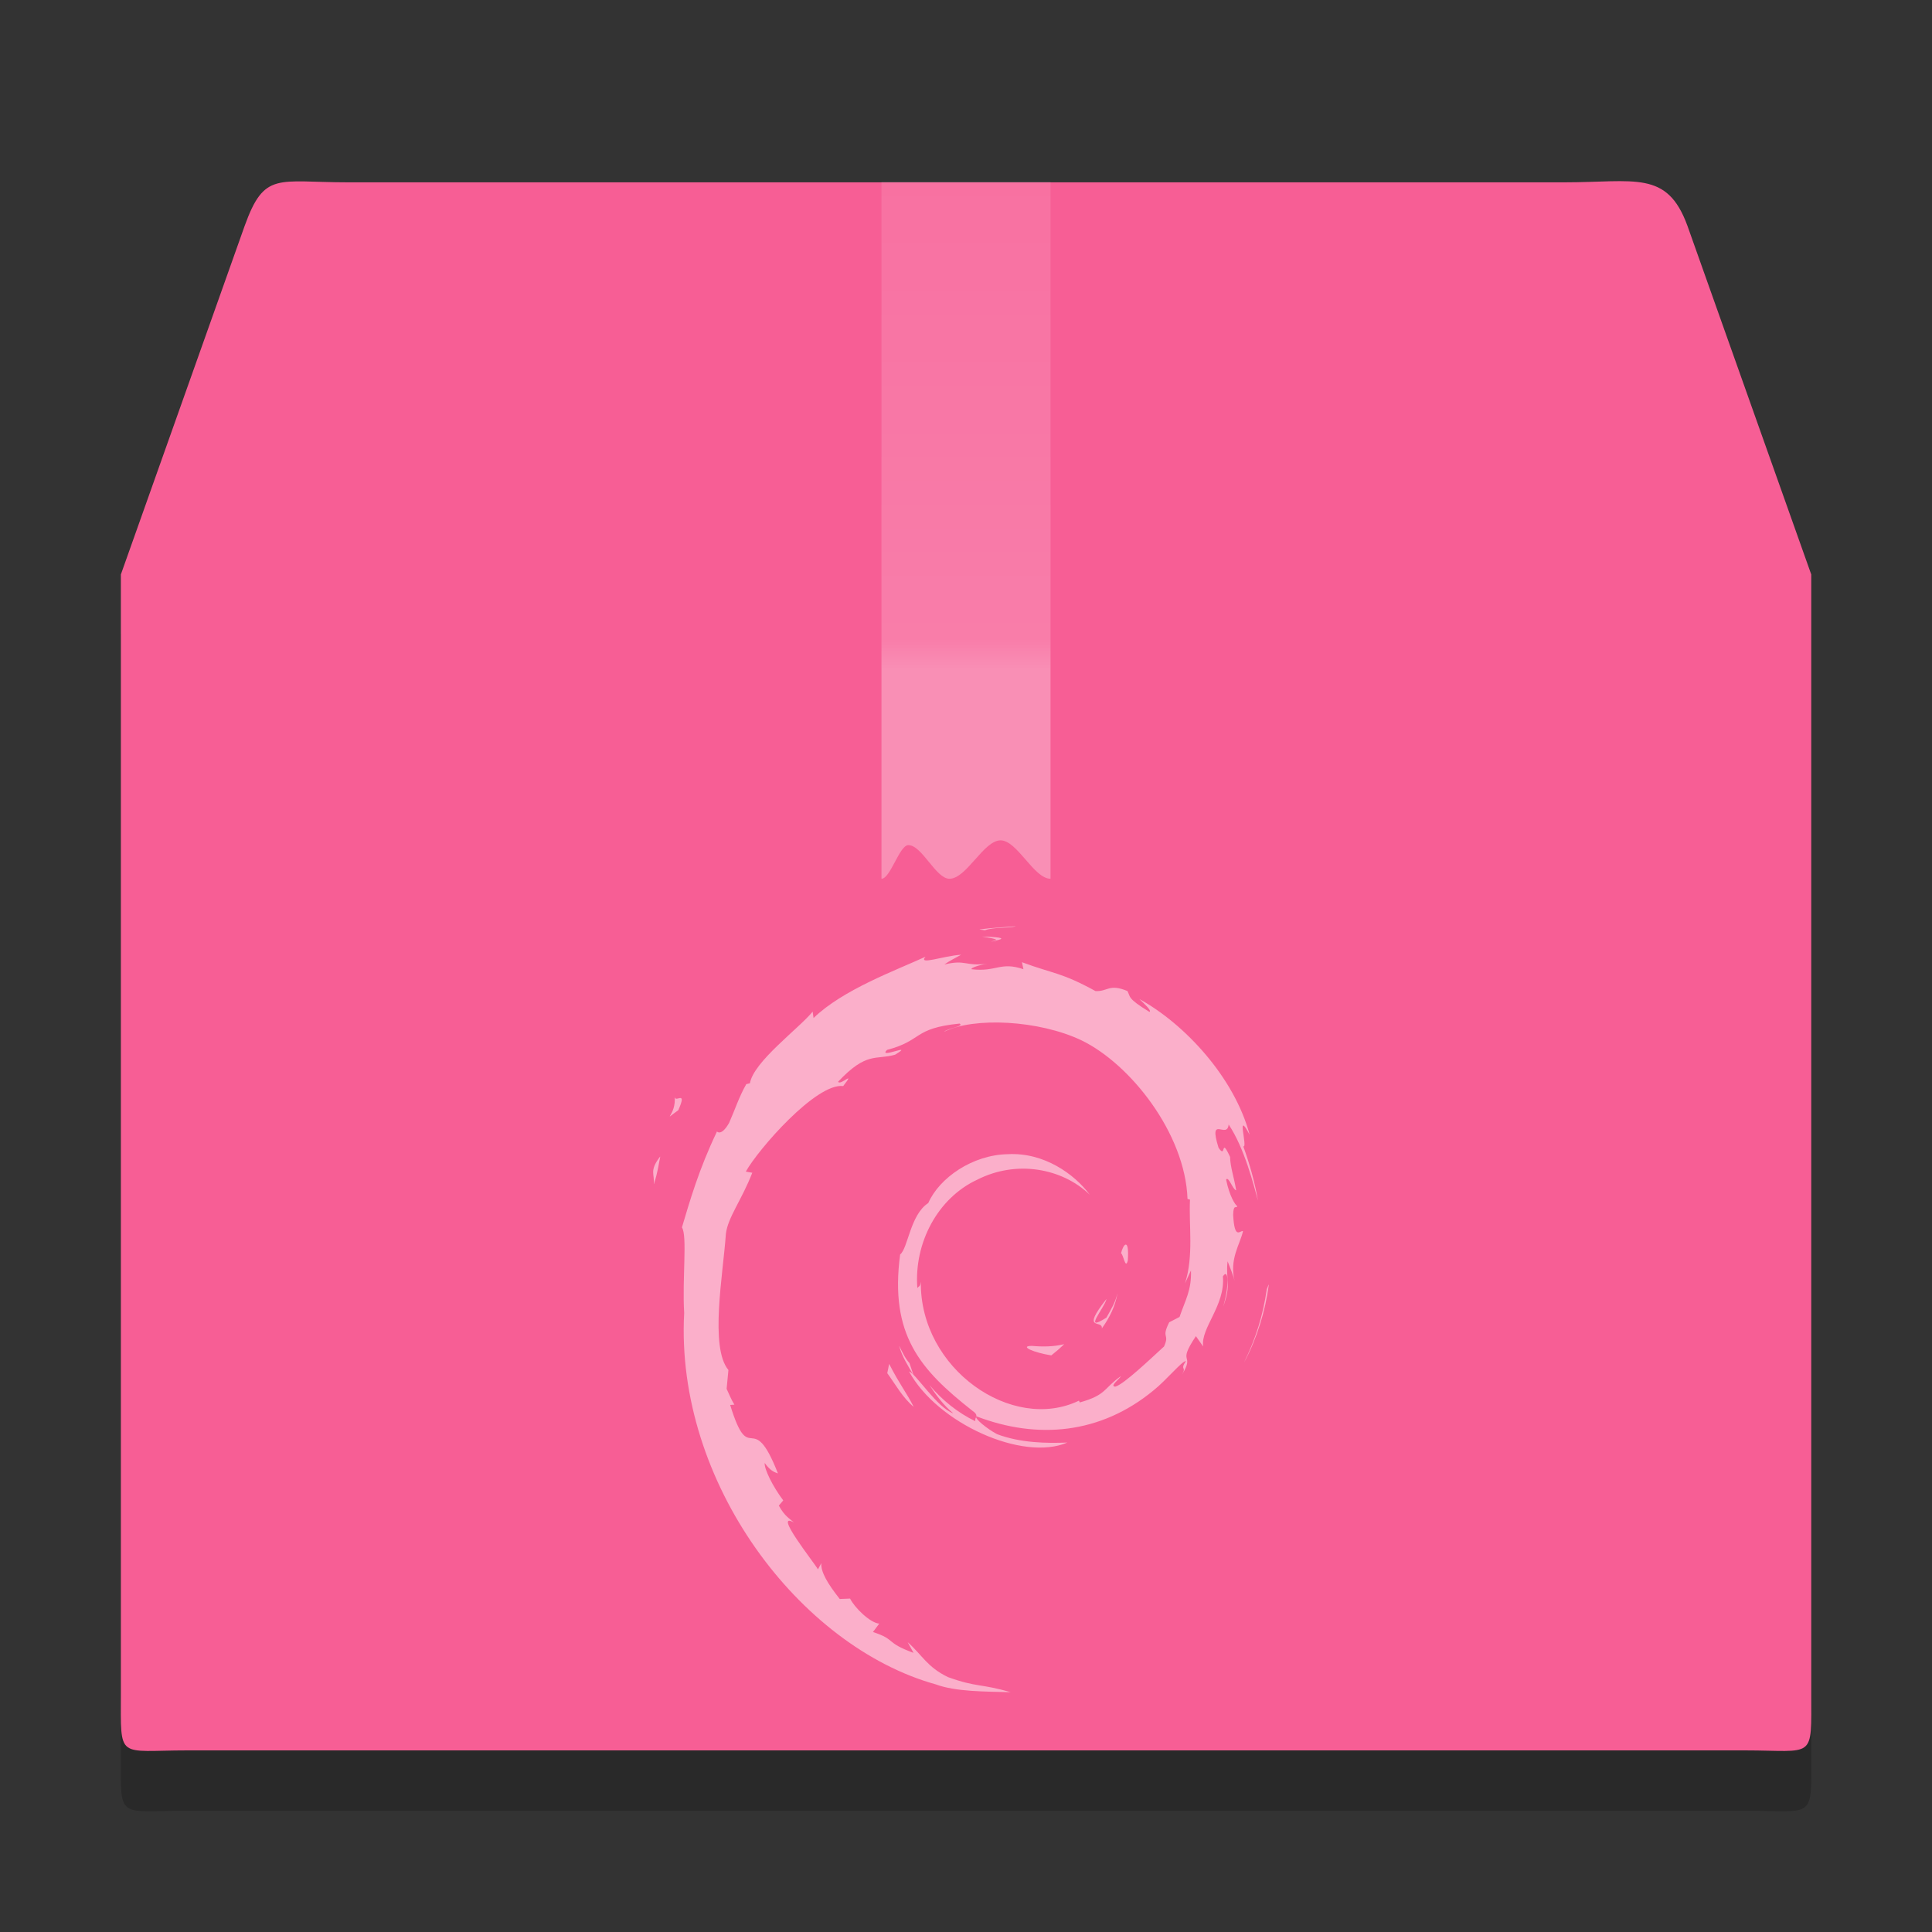 <?xml version="1.0" encoding="UTF-8" standalone="no"?>
<svg
   height="32"
   version="1"
   viewBox="0 0 32 32"
   width="32"
   id="svg97"
   sodipodi:docname="application-x-deb.svg"
   inkscape:version="1.2.1 (9c6d41e410, 2022-07-14)"
   xmlns:inkscape="http://www.inkscape.org/namespaces/inkscape"
   xmlns:sodipodi="http://sodipodi.sourceforge.net/DTD/sodipodi-0.dtd"
   xmlns:xlink="http://www.w3.org/1999/xlink"
   xmlns="http://www.w3.org/2000/svg"
   xmlns:svg="http://www.w3.org/2000/svg"
   xmlns:rdf="http://www.w3.org/1999/02/22-rdf-syntax-ns#"
   xmlns:cc="http://creativecommons.org/ns#"
   xmlns:dc="http://purl.org/dc/elements/1.1/">
  <rect x="0" y="0" width="32" height="32" fill="#333333" stroke="none"/>
  <sodipodi:namedview
     pagecolor="#ffffff"
     bordercolor="#666666"
     borderopacity="1"
     objecttolerance="10"
     gridtolerance="10"
     guidetolerance="10"
     inkscape:pageopacity="0"
     inkscape:pageshadow="2"
     inkscape:window-width="1920"
     inkscape:window-height="1012"
     id="namedview99"
     showgrid="false"
     inkscape:zoom="19.666667"
     inkscape:cx="12.533898"
     inkscape:cy="12.610169"
     inkscape:window-x="0"
     inkscape:window-y="32"
     inkscape:window-maximized="1"
     inkscape:current-layer="g95"
     inkscape:showpageshadow="2"
     inkscape:pagecheckerboard="0"
     inkscape:deskcolor="#d1d1d1" />
  <title
     id="title2">
        elementary Icon Template
    </title>
  <defs
     id="defs75">
    <linearGradient
       id="linearGradient4728">
      <stop
         id="stop4720"
         stop-color="#f75e95"
         offset="0"
         style="stop-color:#f75e95;stop-opacity:1" />
      <stop
         id="stop4722"
         stop-color="#f75e95"
         offset="0.231" />
      <stop
         id="stop4724"
         stop-color="#f75e95"
         offset="0.231" />
      <stop
         id="stop4726"
         stop-color="#f75e95"
         offset="1"
         style="stop-color:#f75e95;stop-opacity:1" />
    </linearGradient>
    <linearGradient
       id="f">
      <stop
         offset="0"
         stop-color="#f75e95"
         id="stop4" />
      <stop
         offset=".239"
         stop-color="#f75e95"
         id="stop6" />
      <stop
         offset=".276"
         stop-color="#f75e95"
         id="stop8" />
      <stop
         offset="1"
         stop-color="#f75e95"
         id="stop10" />
    </linearGradient>
    <linearGradient
       id="g">
      <stop
         offset="0"
         id="stop13" />
      <stop
         offset="1"
         stop-opacity="0"
         id="stop15" />
    </linearGradient>
    <linearGradient
       id="a">
      <stop
         offset="0"
         stop-color="#fff"
         id="stop18" />
      <stop
         offset=".084"
         stop-color="#fff"
         stop-opacity=".235"
         id="stop20" />
      <stop
         offset=".951"
         stop-color="#fff"
         stop-opacity=".157"
         id="stop22" />
      <stop
         offset="1"
         stop-color="#fff"
         stop-opacity=".392"
         id="stop24" />
    </linearGradient>
    <linearGradient
       id="b">
      <stop
         offset="0"
         stop-color="#fff"
         id="stop27" />
      <stop
         offset=".036"
         stop-color="#fff"
         stop-opacity=".235"
         id="stop29" />
      <stop
         offset=".951"
         stop-color="#fff"
         stop-opacity=".157"
         id="stop31" />
      <stop
         offset="1"
         stop-color="#fff"
         stop-opacity=".392"
         id="stop33" />
    </linearGradient>
    <linearGradient
       id="c">
      <stop
         offset="0"
         stop-color="#fff"
         id="stop36" />
      <stop
         offset=".302"
         stop-color="#fff"
         id="stop38" />
      <stop
         offset=".344"
         stop-color="#fff"
         stop-opacity=".643"
         id="stop40" />
      <stop
         offset="1"
         stop-color="#fff"
         stop-opacity=".391"
         id="stop42" />
    </linearGradient>
    <linearGradient
       id="e">
      <stop
         offset="0"
         stop-color="#f75e95"
         id="stop45" />
      <stop
         offset="0.231"
         stop-color="#f75e95"
         id="stop47" />
      <stop
         offset="0.231"
         stop-color="#f75e95"
         id="stop49" />
      <stop
         offset="1"
         stop-color="#f75e95"
         id="stop51" />
    </linearGradient>
    <linearGradient
       id="h">
      <stop
         offset="0"
         stop-opacity="0"
         id="stop54" />
      <stop
         offset=".5"
         id="stop56" />
      <stop
         offset="1"
         stop-opacity="0"
         id="stop58" />
    </linearGradient>
    <linearGradient
       id="d">
      <stop
         offset="0"
         stop-color="#fff"
         stop-opacity="0"
         id="stop61" />
      <stop
         offset="1"
         stop-color="#fff"
         stop-opacity="0"
         id="stop63" />
    </linearGradient>
    <linearGradient
       gradientTransform="matrix(1.054,0,0,0.216,126.703,171.31)"
       gradientUnits="userSpaceOnUse"
       xlink:href="#a"
       id="p"
       x1="24"
       x2="24"
       y1="7.347"
       y2="43" />
    <linearGradient
       gradientTransform="matrix(1.054,0,0,0.703,126.703,176.635)"
       gradientUnits="userSpaceOnUse"
       xlink:href="#b"
       id="o"
       x1="24"
       x2="24"
       y1="5.564"
       y2="43" />
    <linearGradient
       gradientTransform="matrix(0.7,0,0,0.825,127.2,175.416)"
       gradientUnits="userSpaceOnUse"
       xlink:href="#c"
       id="n"
       x1="26"
       x2="26"
       y1="22"
       y2="8" />
    <linearGradient
       gradientTransform="matrix(1.282,0,0,1.175,121.93,157.697)"
       gradientUnits="userSpaceOnUse"
       xlink:href="#d"
       id="m"
       x1="23.452"
       x2="43.007"
       y1="30.555"
       y2="45.934" />
    <linearGradient
       gradientTransform="matrix(0.876,0,0,1.124,123.468,164.852)"
       gradientUnits="userSpaceOnUse"
       xlink:href="#linearGradient4728"
       id="l"
       x1="23.359"
       x2="23.371"
       y1="15.934"
       y2="38.453" />
    <linearGradient
       gradientTransform="translate(128,163)"
       gradientUnits="userSpaceOnUse"
       xlink:href="#f"
       id="q"
       x1="15.464"
       x2="15.464"
       y1="7.976"
       y2="45.042" />
    <radialGradient
       cx="5"
       cy="41.5"
       fx="5"
       fy="41.5"
       gradientTransform="matrix(0.401,0,0,1.2,169.994,-254.8)"
       gradientUnits="userSpaceOnUse"
       xlink:href="#g"
       id="k"
       r="5" />
    <linearGradient
       gradientTransform="matrix(1.744,0,0,1.091,111.07,160.818)"
       gradientUnits="userSpaceOnUse"
       xlink:href="#h"
       id="j"
       x1="17.554"
       x2="17.554"
       y1="46"
       y2="35" />
    <radialGradient
       cx="5"
       cy="41.5"
       fx="5"
       fy="41.5"
       gradientTransform="matrix(0.401,0,0,1.2,-134.006,-254.8)"
       gradientUnits="userSpaceOnUse"
       xlink:href="#g"
       id="i"
       r="5" />
    <linearGradient
       gradientTransform="matrix(1.251,0,0,1.556,75.583,130.054)"
       gradientUnits="userSpaceOnUse"
       xlink:href="#e"
       id="l-7"
       x1="23.359"
       x2="23.371"
       y1="15.934"
       y2="38.453" />
  </defs>
  <g
     transform="translate(-128,-179)"
     id="g95">
    <path
       d="m 133.765,183.02 h 20.142 c 1.176,0 1.705,-0.207 2.043,0.722 l 2.05,5.773 V 208.041 c 0,1.121 0.07,0.95 -1.106,0.95 H 131.106 c -1.176,0 -1.105,0.171 -1.105,-0.95 v -18.527 l 2.05,-5.773 c 0.328,-0.909 0.539,-0.722 1.714,-0.722 z"
       display="block"
       overflow="visible"
       style="display:block;overflow:visible;opacity:0.2;fill:#000000;fill-opacity:1;stroke-width:0.702;marker:none"
       id="path83-5"
       inkscape:connector-curvature="0" />
    <path
       d="m 133.765,182.02 h 20.142 c 1.176,0 1.705,-0.207 2.043,0.722 l 2.05,5.773 v 18.527 c 0,1.121 0.07,0.95 -1.106,0.95 h -25.787 c -1.176,0 -1.105,0.171 -1.105,-0.95 v -18.527 l 2.05,-5.773 c 0.328,-0.909 0.539,-0.722 1.714,-0.722 z"
       display="block"
       overflow="visible"
       style="display:block;overflow:visible;fill:url(#l);stroke-width:0.702;marker:none"
       id="path83"
       inkscape:connector-curvature="0" />
    <path
       d="m 138.83,198.614 c 0.068,-0.209 0.08,-0.335 0.106,-0.457 -0.187,0.241 -0.086,0.293 -0.106,0.457 m 0.346,-1.455 c 0.034,0.314 -0.235,0.437 0.059,0.229 0.158,-0.358 -0.061,-0.099 -0.059,-0.229 m 5.138,-2.751 c 0.146,-0.054 0.359,-0.03 0.515,-0.065 -0.203,0.017 -0.404,0.027 -0.603,0.053 l 0.088,0.012 m 4.702,5.868 -0.032,0.081 c -0.058,0.417 -0.185,0.829 -0.378,1.212 0.213,-0.404 0.351,-0.845 0.41,-1.293 m -5.951,1.303 c -0.076,-0.084 -0.12,-0.185 -0.17,-0.286 0.048,0.177 0.146,0.329 0.236,0.483 l -0.067,-0.197 m -0.336,0.013 -0.031,0.153 c 0.142,0.195 0.255,0.406 0.437,0.557 -0.131,-0.256 -0.228,-0.362 -0.406,-0.71 m 1.772,-7.015 -0.082,0.017 0.076,-0.007 0.005,-0.01 m -0.23,-0.065 c 0.116,0.021 0.25,0.037 0.23,0.065 0.127,-0.028 0.155,-0.053 -0.23,-0.065 m 2.41,5.365 c 0.026,-0.393 -0.077,-0.268 -0.111,-0.119 0.04,0.021 0.072,0.277 0.111,0.119 m -0.429,1.124 c 0.129,-0.179 0.224,-0.375 0.257,-0.578 -0.03,0.144 -0.107,0.269 -0.181,0.401 -0.404,0.257 -0.038,-0.152 0,-0.308 -0.435,0.552 -0.06,0.331 -0.076,0.485 m -1.161,0.291 c -0.216,0.003 0.041,0.112 0.323,0.156 0.078,-0.061 0.149,-0.123 0.212,-0.184 -0.176,0.043 -0.355,0.044 -0.535,0.028 m -6.261,-2.679 c 0.068,-0.21 0.08,-0.335 0.106,-0.457 -0.187,0.241 -0.086,0.293 -0.106,0.457 m 0.346,-1.455 c 0.034,0.314 -0.235,0.436 0.059,0.229 0.158,-0.358 -0.061,-0.099 -0.059,-0.229 m 5.137,-2.752 c 0.146,-0.054 0.359,-0.03 0.515,-0.065 -0.202,0.017 -0.404,0.027 -0.603,0.053 l 0.088,0.012 m 4.702,5.869 -0.032,0.081 c -0.058,0.417 -0.185,0.83 -0.378,1.212 0.213,-0.404 0.351,-0.845 0.41,-1.293 m -5.95,1.303 c -0.075,-0.084 -0.12,-0.185 -0.17,-0.285 0.048,0.177 0.146,0.329 0.237,0.483 l -0.067,-0.198 m -0.336,0.013 -0.031,0.153 c 0.142,0.195 0.255,0.406 0.437,0.557 -0.131,-0.257 -0.228,-0.363 -0.406,-0.71 m 1.772,-7.015 -0.081,0.017 0.076,-0.007 0.005,-0.01 m 3.227,5.464 c 0.012,0.33 -0.093,0.49 -0.189,0.773 l -0.171,0.088 c -0.14,0.28 0.014,0.178 -0.086,0.401 -0.219,0.2 -0.664,0.626 -0.806,0.665 -0.104,-0.003 0.07,-0.126 0.093,-0.175 -0.294,0.207 -0.235,0.311 -0.683,0.437 l -0.013,-0.03 c -1.105,0.535 -2.639,-0.525 -2.619,-1.97 -0.012,0.092 -0.034,0.069 -0.058,0.106 -0.057,-0.744 0.334,-1.491 0.993,-1.796 0.645,-0.328 1.401,-0.194 1.863,0.249 -0.254,-0.342 -0.759,-0.704 -1.357,-0.671 -0.586,0.01 -1.135,0.393 -1.318,0.809 -0.3,0.194 -0.335,0.75 -0.466,0.852 -0.176,1.332 0.331,1.906 1.19,2.583 0.135,0.094 0.038,0.108 0.056,0.179 -0.285,-0.137 -0.546,-0.345 -0.761,-0.599 0.114,0.171 0.237,0.338 0.396,0.469 -0.269,-0.093 -0.628,-0.67 -0.733,-0.694 0.463,0.854 1.88,1.497 2.622,1.177 -0.343,0.014 -0.78,0.007 -1.165,-0.139 -0.162,-0.086 -0.382,-0.263 -0.343,-0.296 1.013,0.389 2.058,0.294 2.934,-0.428 0.223,-0.179 0.467,-0.483 0.537,-0.487 -0.106,0.164 0.018,0.079 -0.063,0.224 0.222,-0.368 -0.097,-0.15 0.229,-0.636 l 0.12,0.171 c -0.045,-0.306 0.369,-0.677 0.327,-1.161 0.095,-0.148 0.106,0.159 0.005,0.5 0.14,-0.377 0.037,-0.438 0.073,-0.75 0.039,0.105 0.09,0.216 0.116,0.327 -0.091,-0.365 0.093,-0.614 0.139,-0.826 -0.045,-0.021 -0.141,0.161 -0.163,-0.27 0.004,-0.187 0.051,-0.098 0.069,-0.144 -0.036,-0.021 -0.129,-0.165 -0.186,-0.44 0.041,-0.065 0.11,0.168 0.167,0.177 -0.036,-0.219 -0.098,-0.386 -0.101,-0.553 -0.164,-0.353 -0.058,0.047 -0.191,-0.152 -0.175,-0.561 0.145,-0.13 0.167,-0.385 0.265,0.395 0.416,1.008 0.486,1.261 -0.053,-0.309 -0.139,-0.609 -0.243,-0.899 0.081,0.035 -0.13,-0.636 0.105,-0.192 -0.252,-0.947 -1.072,-1.833 -1.827,-2.248 0.092,0.087 0.209,0.196 0.167,0.213 -0.376,-0.23 -0.31,-0.248 -0.364,-0.345 -0.306,-0.128 -0.325,0.011 -0.529,3.2e-4 -0.576,-0.315 -0.687,-0.281 -1.218,-0.478 l 0.024,0.116 c -0.382,-0.131 -0.445,0.049 -0.858,2.1e-4 -0.025,-0.02 0.132,-0.073 0.262,-0.092 -0.369,0.05 -0.352,-0.075 -0.714,0.014 0.089,-0.064 0.183,-0.107 0.278,-0.162 -0.301,0.019 -0.719,0.18 -0.59,0.033 -0.491,0.226 -1.364,0.542 -1.854,1.015 l -0.015,-0.106 c -0.224,0.277 -0.979,0.828 -1.039,1.187 l -0.06,0.014 c -0.117,0.203 -0.192,0.434 -0.285,0.643 -0.153,0.268 -0.224,0.103 -0.202,0.145 -0.3,0.626 -0.45,1.153 -0.579,1.585 0.092,0.141 0.003,0.85 0.037,1.418 -0.151,2.803 1.912,5.524 4.167,6.151 0.33,0.123 0.822,0.118 1.24,0.13 -0.493,-0.145 -0.557,-0.077 -1.037,-0.25 -0.347,-0.168 -0.422,-0.36 -0.668,-0.579 l 0.097,0.177 c -0.481,-0.176 -0.28,-0.217 -0.672,-0.345 l 0.104,-0.139 c -0.155,-0.013 -0.413,-0.271 -0.483,-0.415 l -0.171,0.007 c -0.205,-0.26 -0.314,-0.447 -0.306,-0.593 l -0.055,0.102 c -0.062,-0.111 -0.755,-0.977 -0.396,-0.775 -0.067,-0.062 -0.155,-0.102 -0.252,-0.281 l 0.073,-0.086 c -0.173,-0.23 -0.318,-0.522 -0.307,-0.62 0.092,0.128 0.156,0.151 0.219,0.173 -0.436,-1.114 -0.461,-0.061 -0.791,-1.134 l 0.07,-0.005 c -0.053,-0.083 -0.086,-0.173 -0.129,-0.262 l 0.03,-0.312 c -0.314,-0.374 -0.088,-1.589 -0.042,-2.255 0.031,-0.271 0.262,-0.56 0.437,-1.012 l -0.107,-0.019 c 0.204,-0.367 1.167,-1.473 1.613,-1.417 0.216,-0.279 -0.043,-8e-4 -0.085,-0.071 0.475,-0.505 0.624,-0.357 0.944,-0.448 0.345,-0.211 -0.296,0.082 -0.133,-0.08 0.597,-0.157 0.423,-0.357 1.202,-0.436 0.082,0.048 -0.191,0.074 -0.259,0.137 0.497,-0.25 1.574,-0.193 2.274,0.139 0.811,0.39 1.723,1.544 1.76,2.629 l 0.041,0.011 c -0.021,0.431 0.064,0.93 -0.083,1.388 l 0.1,-0.217 m -3.458,-5.528 c 0.116,0.021 0.25,0.037 0.23,0.065 0.127,-0.028 0.155,-0.053 -0.23,-0.065 m 2.411,5.365 c 0.026,-0.393 -0.077,-0.268 -0.111,-0.119 0.04,0.021 0.072,0.277 0.111,0.119 m -0.429,1.124 c 0.129,-0.179 0.224,-0.375 0.257,-0.578 -0.03,0.144 -0.107,0.269 -0.181,0.401 -0.404,0.257 -0.038,-0.152 0,-0.308 -0.435,0.552 -0.06,0.331 -0.076,0.485 m -1.161,0.292 c -0.216,0.003 0.041,0.112 0.323,0.156 0.078,-0.061 0.149,-0.123 0.212,-0.184 -0.176,0.043 -0.355,0.044 -0.535,0.028"
       style="opacity:0.5;fill:#ffffff;fill-opacity:1;stroke-width:1.042"
       id="path4815" />
    <path
       d="m 142.6,182.012 h 2.8 v 11.543 c -0.276,0 -0.551,-0.636 -0.827,-0.636 -0.282,0 -0.564,0.636 -0.847,0.636 -0.227,0 -0.454,-0.557 -0.681,-0.557 -0.148,0 -0.297,0.557 -0.445,0.557 z"
       overflow="visible"
       style="overflow:visible;opacity:0.3;fill:url(#n);stroke-width:0.76;marker:none"
       id="path87"
       inkscape:connector-curvature="0" />
  </g>
</svg>
